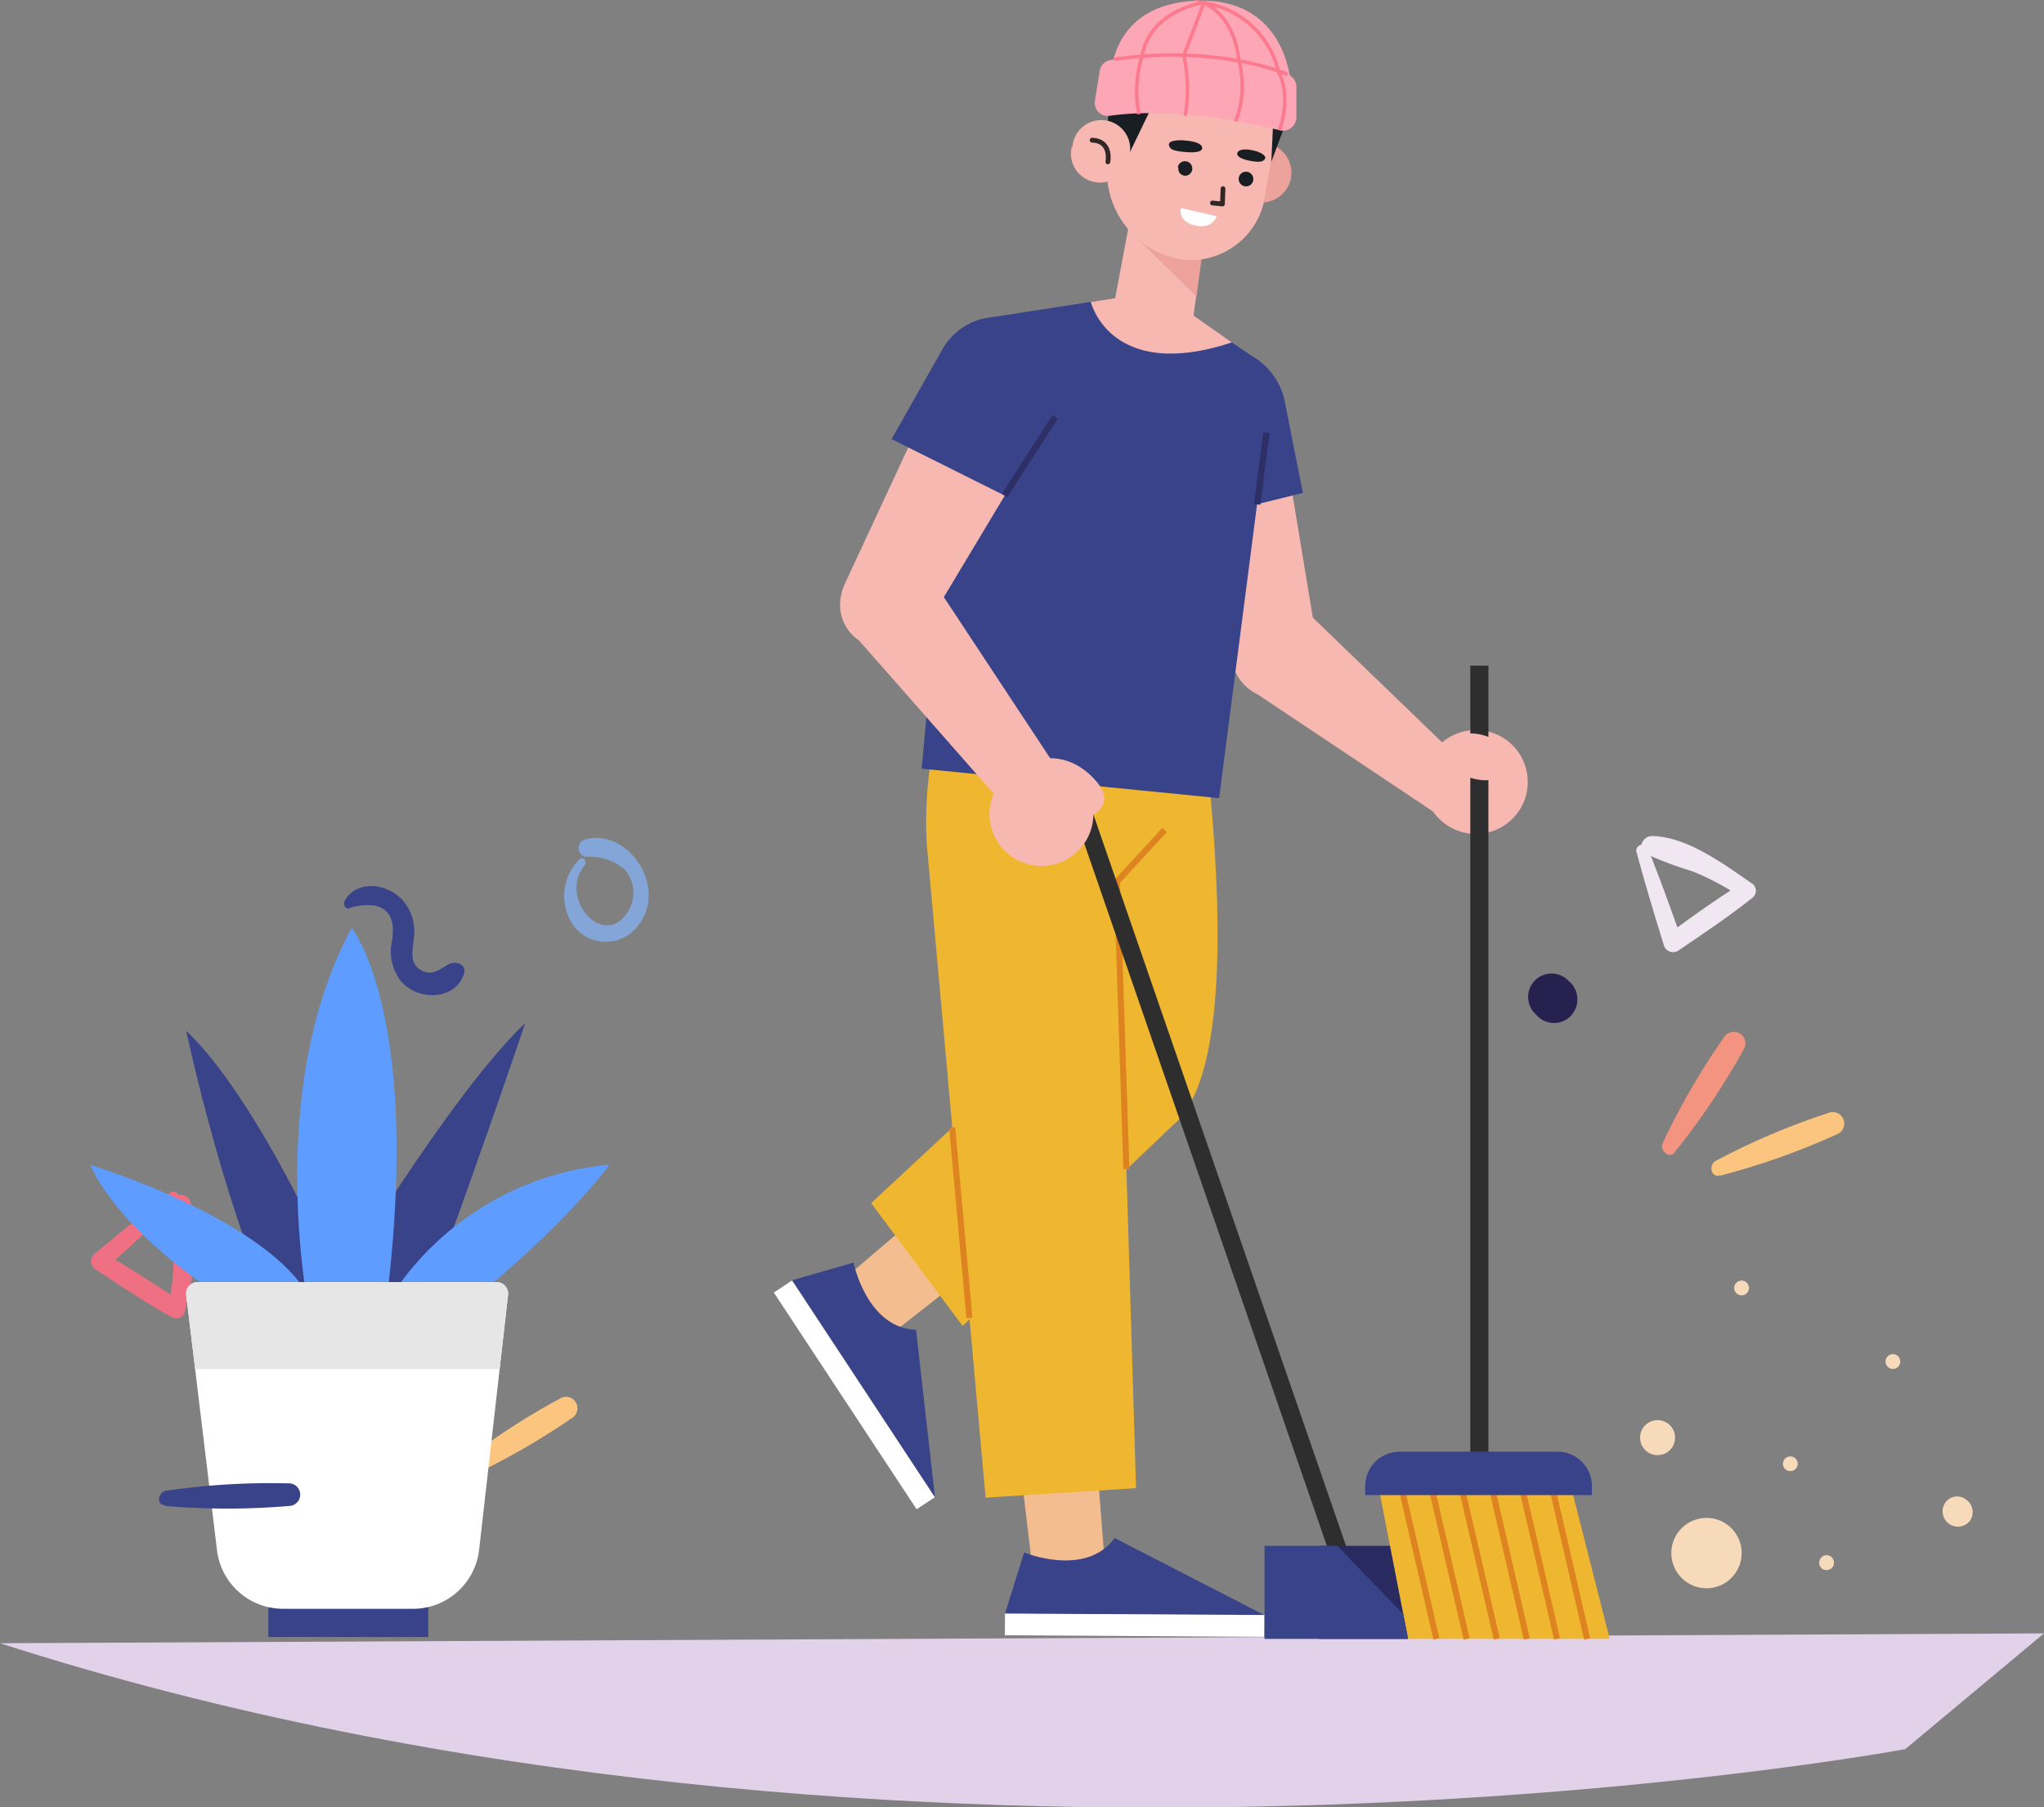 <svg xmlns="http://www.w3.org/2000/svg" xmlns:xlink="http://www.w3.org/1999/xlink" viewBox="0 0 141.29 124.92"><rect x="0" y="0" width="141.29" height="124.92" fill="#808080" stroke="none"/><defs><style>.cls-1{fill:#fff;}.cls-2{fill:#83a5d7;}.cls-3{fill:#ee7082;}.cls-4{fill:#fbc580;}.cls-5{fill:#f29480;}.cls-6{fill:#27214f;}.cls-7{fill:#e2d2e9;}.cls-8{fill:#384389;}.cls-9{fill:#f1e7f3;}.cls-10{fill:#f3bd90;}.cls-11{fill:#efb630;}.cls-12,.cls-14,.cls-15,.cls-19,.cls-22{fill:none;}.cls-12{stroke:#dd8320;stroke-width:0.42px;}.cls-12,.cls-14,.cls-15,.cls-22{stroke-miterlimit:10;}.cls-13{fill:#f7b8b2;}.cls-14{stroke:#2e2e2e;stroke-width:1.25px;}.cls-15{stroke:#2e2f67;stroke-width:0.44px;}.cls-16{fill:#292a60;}.cls-17{fill:#f6daba;}.cls-18{fill:#eea29c;}.cls-19{stroke:#322726;stroke-linecap:round;stroke-linejoin:round;stroke-width:0.33px;}.cls-20{fill:#191e22;}.cls-21{fill:#fca6b6;}.cls-22{stroke:#fd798d;stroke-width:0.24px;}.cls-23{fill:#5e9dff;}.cls-24{clip-path:url(#clip-path);}.cls-25{fill:#e6e6e6;}</style><clipPath id="clip-path"><path class="cls-1" d="M12.87,89.5,15,107.15a4.6,4.6,0,0,0,2.4,3.51h0a4.61,4.61,0,0,0,2.16.54h9a4.56,4.56,0,0,0,2.61-.82h0a4.6,4.6,0,0,0,1.95-3.26l2-17.62a.8.8,0,0,0-.79-.88H13.65A.79.79,0,0,0,12.87,89.5Z"/></clipPath></defs><title>cleaner-landing-image</title><g id="Capa_2" data-name="Capa 2"><g id="Capa_1-2" data-name="Capa 1"><path class="cls-2" d="M40.05,59.4a3.58,3.58,0,0,0-.47,4.49,2.78,2.78,0,0,0,4.08.56c2.93-2.6-.13-7.39-3.29-6.4a.62.62,0,0,0,.13,1.18,3.81,3.81,0,0,1,2.66.84,2.45,2.45,0,0,1,.16,3.07c-1.73,2.44-4.72-1.15-2.91-3.32.23-.28-.12-.68-.36-.42Z"/><path class="cls-3" d="M11.75,82.46C10,83.81,8.28,85.21,6.58,86.63a.66.66,0,0,0,.07,1.13c1.73,1.15,3.45,2.3,5.27,3.31a.61.61,0,0,0,.86-.43c.48-2.26,1.28-5.38.37-7.62-.23-.57-1.19-.64-1.29.07A27.82,27.82,0,0,0,12,86.5a17.61,17.61,0,0,1-.38,3.9l1-.33C10.86,88.81,9,87.71,7.22,86.59l.2,1c1.65-1.48,3.28-3,4.87-4.52.34-.32-.17-.92-.54-.63Z"/><path class="cls-4" d="M32.09,102.24A50.19,50.19,0,0,0,39.56,98a.79.79,0,0,0-.87-1.32,48.08,48.08,0,0,0-7.06,4.65c-.44.34-.12,1.23.46,1Z"/><path class="cls-5" d="M115.77,79.63a49.71,49.71,0,0,0,4.8-7.16.8.8,0,0,0-1.38-.8A48.85,48.85,0,0,0,114.94,79c-.25.5.44,1.15.83.65Z"/><path class="cls-6" d="M108.57,67.93l-.14-.13a1.62,1.62,0,1,0-2.29,2.29l.13.14a1.62,1.62,0,0,0,2.3,0,1.65,1.65,0,0,0,0-2.3Z"/><path class="cls-7" d="M0,113.58l141.29-.68-9.59,8S62.81,133.77,0,113.58Z"/><path class="cls-8" d="M24.17,62.76a4,4,0,0,1,1.77-.16c1.23.31,1.3,1.33,1.17,2.38a3.34,3.34,0,0,0,.65,2.89c1.2,1.33,3.75,1.27,4.32-.59.18-.6-.56-.88-1-.66-.59.3-1.16.85-1.88.49-1-.48-.65-1.54-.58-2.37a3.29,3.29,0,0,0-.73-2.45c-1-1.2-3.21-1.57-4.08,0a.37.37,0,0,0,.34.52Z"/><path class="cls-4" d="M118.91,81.26A49.24,49.24,0,0,0,127,78.39a.79.79,0,0,0-.62-1.46,48.87,48.87,0,0,0-7.78,3.31c-.5.26-.34,1.19.28,1Z"/><path class="cls-9" d="M113.13,58.92c.58,2.14,1.21,4.25,1.87,6.37a.67.67,0,0,0,1.08.37c1.72-1.17,3.44-2.32,5.06-3.61a.61.61,0,0,0-.06-1c-1.91-1.31-4.48-3.24-6.9-3.26-.62,0-1.05.86-.42,1.22a24.35,24.35,0,0,0,3.19,1.2,17.35,17.35,0,0,1,3.45,1.85c0-.35,0-.7.08-1.05-1.82,1.12-3.54,2.37-5.27,3.63l1,.2c-.74-2.09-1.49-4.16-2.31-6.22a.42.42,0,0,0-.79.26Z"/><polygon class="cls-10" points="60.99 92.69 68.87 86.52 65.31 82.45 57.28 89.31 60.88 93.07 60.99 92.69"/><path class="cls-8" d="M59,87.27s.91,4.52,4.32,4.65l1.31,11.57-9.87-15Z"/><polygon class="cls-1" points="63.36 104.32 53.49 89.34 54.75 88.51 64.62 103.49 63.36 104.32"/><path class="cls-11" d="M70,43.43s4.48,25.72,4,26.9L60.22,83.16l6.32,8.49L81.06,77.79c6.57-5.39.67-37.11.67-37.11Z"/><polygon class="cls-10" points="76.41 108.66 75.64 98.67 70.29 99.38 71.54 109.86 76.66 108.95 76.41 108.66"/><path class="cls-8" d="M70.79,107.31s4.26,1.75,6.26-1l10.36,5.33-17.94-.1Z"/><polygon class="cls-1" points="87.39 113.14 69.46 113.03 69.47 111.53 87.41 111.63 87.39 113.14"/><path class="cls-11" d="M68.68,41.45a27.69,27.69,0,0,0-4.62,16.86l4.07,45.21,10.4-.66L76.69,42Z"/><polyline class="cls-12" points="77.86 80.81 77.21 60.94 80.5 57.37"/><line class="cls-12" x1="65.82" y1="77.94" x2="67.01" y2="91.09"/><path class="cls-13" d="M85.43,43h0c-1.25,1.42-.21,3.59.82,4.54l13,8.68,2.59-2.83L89.67,41.65C88.45,40.78,86.43,41.87,85.43,43Z"/><path class="cls-13" d="M99.39,56.5a3.59,3.59,0,1,1,5.08.17A3.59,3.59,0,0,1,99.39,56.5Z"/><line class="cls-14" x1="102.26" y1="101.73" x2="102.26" y2="46.01"/><polygon class="cls-11" points="95.11 101.84 97.33 113.28 111.27 113.28 108.36 101.84 95.11 101.84"/><line class="cls-12" x1="99.29" y1="113.28" x2="96.75" y2="102.29"/><line class="cls-12" x1="101.38" y1="113.28" x2="98.83" y2="102.29"/><line class="cls-12" x1="103.46" y1="113.28" x2="100.91" y2="102.29"/><line class="cls-12" x1="105.54" y1="113.28" x2="103" y2="102.29"/><line class="cls-12" x1="107.63" y1="113.28" x2="105.08" y2="102.29"/><line class="cls-12" x1="109.71" y1="113.28" x2="107.17" y2="102.29"/><path class="cls-8" d="M96.76,100.34h10.9a2.38,2.38,0,0,1,2.38,2.38v.62a0,0,0,0,1,0,0H94.37a0,0,0,0,1,0,0v-.62A2.38,2.38,0,0,1,96.76,100.34Z"/><path class="cls-13" d="M99.87,51.17a3.44,3.44,0,0,1,4.57,1s-.1,2.81-3.5,1.33Z"/><path class="cls-13" d="M89.17,33.14l1.9,11.49a2.84,2.84,0,0,1-2.23,3.63h0A3.19,3.19,0,0,1,85.24,46L82.06,34.7Z"/><path class="cls-8" d="M90.06,34.07l-1.25-6.31a4.64,4.64,0,0,0-5.14-3.71h0a4.43,4.43,0,0,0-3.82,5.21l1.38,7Z"/><polygon class="cls-8" points="77.83 20.49 68.6 21.92 65.44 34.25 63.71 53.13 84.27 55.17 87.62 29.24 87.11 24.99 81.83 21.44 77.83 20.49"/><line class="cls-15" x1="86.9" y1="34.86" x2="87.54" y2="29.92"/><line class="cls-14" x1="74.53" y1="55.17" x2="92.67" y2="107.69"/><polygon class="cls-16" points="91.2 106.85 91.2 113.28 97.33 113.28 96.08 106.85 91.2 106.85"/><polygon class="cls-8" points="87.41 106.85 87.41 113.28 97.33 113.28 97 111.57 92.44 106.85 87.41 106.85"/><path class="cls-13" d="M70.05,33.26l-6,10a3.18,3.18,0,0,1-4.4,1.17h0a3.2,3.2,0,0,1-1.26-4.06l4.95-10.64Z"/><path class="cls-8" d="M69.44,34.25l3.49-5.43a4.64,4.64,0,0,0-1.48-6.17h0a4.42,4.42,0,0,0-6.29,1.47l-3.53,6.23Z"/><line class="cls-15" x1="69.44" y1="34.25" x2="72.93" y2="28.82"/><path class="cls-13" d="M59,39.68h0a2.94,2.94,0,0,0,.38,4.59l11,12.51,3.44-2.51L64.14,39.6A4.84,4.84,0,0,0,59,39.68Z"/><path class="cls-13" d="M69.36,58.71a3.59,3.59,0,1,1,5.08.18A3.59,3.59,0,0,1,69.36,58.71Z"/><path class="cls-13" d="M75.58,56.3s1.47-.72.29-2.19-3.51-2.72-6.33-.47Z"/><path class="cls-17" d="M120.39,107.34a2.43,2.43,0,1,1-2.43-2.42A2.42,2.42,0,0,1,120.39,107.34Z"/><path class="cls-17" d="M115.58,100.05a1.21,1.21,0,1,1-.32-1.68A1.21,1.21,0,0,1,115.58,100.05Z"/><path class="cls-17" d="M124.18,101.46a.52.52,0,0,1-.71.14.51.51,0,1,1,.71-.14Z"/><path class="cls-17" d="M126.69,108.3a.53.53,0,0,1-.72.14.51.51,0,0,1-.13-.71.5.5,0,0,1,.71-.14A.52.52,0,0,1,126.69,108.3Z"/><path class="cls-17" d="M131.27,94.39a.5.5,0,0,1-.71.14.51.51,0,1,1,.71-.14Z"/><path class="cls-17" d="M136.18,105.11a1.06,1.06,0,0,1-1.75-1.19,1,1,0,0,1,1.46-.28A1.06,1.06,0,0,1,136.18,105.11Z"/><path class="cls-17" d="M120.81,89.31a.51.51,0,1,1-.14-.71A.51.51,0,0,1,120.81,89.31Z"/><path class="cls-18" d="M85.19,11.51a2,2,0,0,0,1.54,2.43,2.06,2.06,0,1,0-1.54-2.43Z"/><path class="cls-13" d="M83.21,16.71l-.68,4.88a2.41,2.41,0,0,1-3,2.24h0c-1.4-.21-2.83-1.1-2.56-2.6l1.43-7.63Z"/><path class="cls-18" d="M82.7,20.49l-4.43-4.34c-.19-1.46,5,.06,5,.06Z"/><path class="cls-13" d="M81.55,17.92h0A5.19,5.19,0,0,0,87.36,14l.83-4.89a5.46,5.46,0,0,0-4.13-6.33h0C81.17,2.19,77.82,4,77.2,7l-.6,3.82A6.19,6.19,0,0,0,81.55,17.92Z"/><polyline class="cls-19" points="84.54 13.04 84.5 14.1 83.81 14.03"/><path class="cls-20" d="M82,9.72s1.16.07,1.1.55c0,0,0,.32-1,.25s-1.25-.19-1.3-.5S81.45,9.65,82,9.72Z"/><path class="cls-20" d="M86.58,10.39s-.93-.23-1.06.21c0,0-.09.3.72.48s1.1.11,1.21-.12S87,10.46,86.58,10.39Z"/><path class="cls-20" d="M85.63,12.29a.49.49,0,1,0,1,.17.51.51,0,0,0-.4-.58A.5.5,0,0,0,85.63,12.29Z"/><path class="cls-20" d="M81.46,11.57a.48.48,0,0,0,.39.57.49.49,0,0,0,.56-.41.48.48,0,1,0-1-.16Z"/><path class="cls-1" d="M84.09,14.94l-2.46-.56s-.25.95,1,1.21S84.09,14.94,84.09,14.94Z"/><polygon class="cls-20" points="76.7 6.83 76.52 9.16 77.99 10.76 80.07 6.44 76.7 6.83"/><path class="cls-13" d="M74.08,10.16a2,2,0,0,0,1.52,2.41A2,2,0,0,0,78,11a2,2,0,1,0-3.87-.82Z"/><path class="cls-19" d="M76.58,11.19s.3-1.45-1.09-1.5"/><path class="cls-13" d="M77.83,20.49l-2.43.38s1.34,5.57,9.75,2.8L81,20.76Z"/><polygon class="cls-20" points="87.88 11.18 88.71 8.96 88.06 7.28 87.88 11.18"/><path class="cls-21" d="M76.73,8c1.83-.26,5.69-.45,11.72,1a.92.92,0,0,0,1.16-.85V6A.89.89,0,0,0,89,5.15a26,26,0,0,0-12.22-1,.89.89,0,0,0-.76.74L75.68,7A.9.9,0,0,0,76.73,8Z"/><path class="cls-21" d="M76.79,5.42s-.15-5.18,6-5.37,6.43,5.71,6.43,5.71Z"/><path class="cls-22" d="M81.93,8a11,11,0,0,0-.1-4.16L83.23.17S79.5.68,78.94,3.89a8.17,8.17,0,0,0-.21,4"/><path class="cls-22" d="M85.41,8.39a6.73,6.73,0,0,0,.23-4.19s-.16-2.94-2.41-4A6.24,6.24,0,0,1,88.38,5S89.3,6.4,88.45,9"/><path class="cls-22" d="M89,5.15S84.42,3.05,77,4.1"/><path class="cls-8" d="M23.55,89S18.07,76.17,12.87,71.25c0,0,2.9,13.65,6.88,21.17"/><path class="cls-8" d="M23.13,89.05s8-13.43,13.18-18.34c0,0-4.45,13.13-7.63,21.36"/><path class="cls-23" d="M21.48,91.3s-3.42-15.62,2.83-27.16c0,0,5.1,6.28,2.23,27.16"/><path class="cls-23" d="M21.24,89.5s-1.76-4.59-15-9c0,0,1.74,5,11.73,10.8"/><path class="cls-23" d="M27.29,89.22A20.22,20.22,0,0,1,42.13,80.5s-3.42,4.77-11.32,10.8"/><rect class="cls-8" x="18.55" y="108.03" width="11.05" height="5.12"/><path class="cls-1" d="M12.87,89.5,15,107.15a4.6,4.6,0,0,0,2.4,3.51h0a4.61,4.61,0,0,0,2.16.54h9a4.56,4.56,0,0,0,2.61-.82h0a4.6,4.6,0,0,0,1.95-3.26l2-17.62a.8.8,0,0,0-.79-.88H13.65A.79.79,0,0,0,12.87,89.5Z"/><g class="cls-24"><rect class="cls-25" x="11.7" y="87.75" width="24.12" height="6.88"/></g><path class="cls-8" d="M11.41,104.09a50.52,50.52,0,0,0,8.61,0,.78.78,0,0,0-.1-1.56,49.77,49.77,0,0,0-8.44.51c-.55.07-.71,1-.07,1Z"/></g></g></svg>